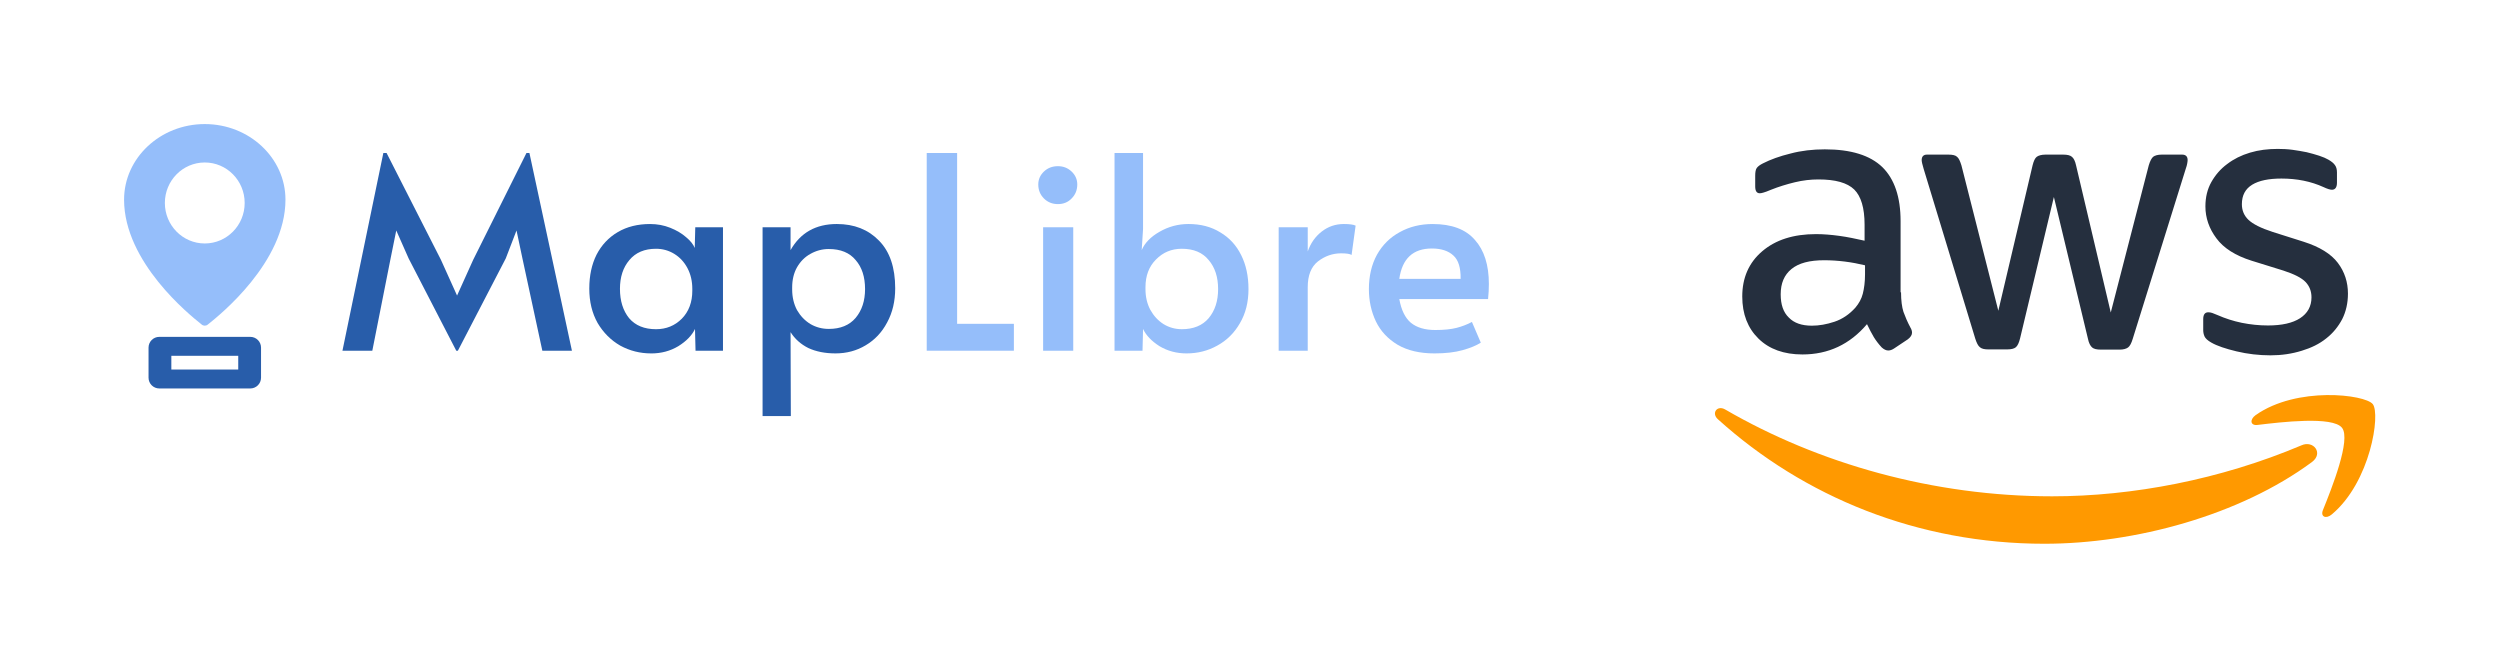 <?xml version="1.0" encoding="UTF-8" standalone="no"?>
<svg
   xmlns:dc="http://purl.org/dc/elements/1.1/"
   xmlns:cc="http://creativecommons.org/ns#"
   xmlns:rdf="http://www.w3.org/1999/02/22-rdf-syntax-ns#"
   xmlns:svg="http://www.w3.org/2000/svg"
   xmlns="http://www.w3.org/2000/svg"
   xmlns:sodipodi="http://sodipodi.sourceforge.net/DTD/sodipodi-0.dtd"
   xmlns:inkscape="http://www.inkscape.org/namespaces/inkscape"
   id="maplibre"
   width="201.495"
   height="53.837"
   viewBox="0 0 201.495 53.837"
   version="1.1"
   sodipodi:docname="maplibre-aws-logo.svg"
   inkscape:version="0.92.5 (2060ec1f9f, 2020-04-08)"
   style="fill:none"
   inkscape:export-filename="/home/wipfli/maps/maplibre.github.io/static/img/maplibre-aws-logo.png"
   inkscape:export-xdpi="96"
   inkscape:export-ydpi="96">
  <defs
     id="defs25" />
  <sodipodi:namedview
     pagecolor="#ffffff"
     bordercolor="#666666"
     borderopacity="1"
     objecttolerance="10"
     gridtolerance="10"
     guidetolerance="10"
     inkscape:pageopacity="0"
     inkscape:pageshadow="2"
     inkscape:window-width="1920"
     inkscape:window-height="1135"
     id="namedview23"
     showgrid="false"
     inkscape:zoom="5.7454545"
     inkscape:cx="118.66641"
     inkscape:cy="30.76091"
     inkscape:window-x="0"
     inkscape:window-y="0"
     inkscape:window-maximized="1"
     inkscape:current-layer="maplibre"
     fit-margin-top="10"
     fit-margin-left="10"
     fit-margin-right="10"
     fit-margin-bottom="10" />
  <g
     id="g847"
     transform="translate(10,10)">
    <path
       id="path2"
       d="M 22.935,10.83 21.938,8.575 21.482,10.83 20.008,18.267 H 17.601 L 20.897,2.331 h 0.26 l 4.38,8.607 1.301,2.884 1.301,-2.884 4.293,-8.607 h 0.238 l 3.426,15.936 h -2.385 l -1.604,-7.437 -0.477,-2.255 -0.867,2.255 -3.859,7.437 h -0.13 z"
       inkscape:connector-curvature="0"
       style="fill:#285daa" />
    <path
       id="path4"
       d="m 42.481,18.484 c -0.896,0 -1.727,-0.21 -2.493,-0.629 -0.752,-0.434 -1.359,-1.041 -1.821,-1.821 -0.448,-0.795 -0.672,-1.72 -0.672,-2.775 0,-1.041 0.195,-1.951 0.585,-2.732 0.405,-0.781 0.976,-1.388 1.713,-1.821 0.737,-0.434 1.604,-0.65 2.602,-0.65 0.578,0 1.12,0.101 1.626,0.304 0.506,0.202 0.932,0.455 1.279,0.759 0.347,0.289 0.578,0.578 0.694,0.867 l 0.043,-1.669 h 2.233 v 9.952 h -2.212 l -0.043,-1.756 c -0.246,0.52 -0.694,0.983 -1.344,1.388 -0.65,0.39 -1.38,0.585 -2.19,0.585 z m 0.39,-1.951 c 0.824,0 1.518,-0.282 2.081,-0.846 0.564,-0.578 0.846,-1.33 0.846,-2.255 v -0.152 c 0,-0.622 -0.13,-1.178 -0.39,-1.669 -0.26,-0.491 -0.614,-0.874 -1.062,-1.149 -0.448,-0.275 -0.94,-0.412 -1.474,-0.412 -0.925,0 -1.641,0.303 -2.146,0.911 -0.506,0.593 -0.759,1.366 -0.759,2.32 0,0.968 0.246,1.756 0.737,2.363 0.506,0.593 1.229,0.889 2.168,0.889 z"
       inkscape:connector-curvature="0"
       style="fill:#285daa" />
    <path
       id="path6"
       d="m 51.462,8.315 h 2.255 v 1.843 c 0.795,-1.402 2.038,-2.103 3.729,-2.103 1.402,0 2.537,0.448 3.404,1.344 0.867,0.882 1.301,2.161 1.301,3.838 0,1.041 -0.217,1.958 -0.65,2.753 -0.419,0.795 -0.997,1.409 -1.734,1.843 -0.723,0.434 -1.532,0.65 -2.428,0.65 -0.838,0 -1.568,-0.144 -2.19,-0.434 -0.607,-0.304 -1.084,-0.73 -1.431,-1.279 l 0.022,6.764 H 51.462 Z m 5.333,8.195 c 0.94,0 1.662,-0.296 2.168,-0.889 0.506,-0.607 0.759,-1.38 0.759,-2.32 0,-0.983 -0.253,-1.763 -0.759,-2.341 -0.491,-0.593 -1.214,-0.889 -2.168,-0.889 -0.52,0 -1.012,0.13 -1.474,0.39 -0.448,0.246 -0.809,0.607 -1.084,1.084 -0.26,0.463 -0.39,1.004 -0.39,1.626 v 0.152 c 0,0.622 0.13,1.178 0.39,1.669 0.275,0.477 0.636,0.853 1.084,1.127 0.448,0.26 0.94,0.39 1.474,0.39 z"
       inkscape:connector-curvature="0"
       style="fill:#285daa" />
    <path
       id="path8"
       d="m 64.692,2.331 h 2.45 V 16.099 h 4.575 v 2.168 h -7.025 z"
       inkscape:connector-curvature="0"
       style="fill:#95befa" />
    <path
       id="path10"
       d="m 74.073,8.315 h 2.428 v 9.952 h -2.428 z m 1.192,-1.865 c -0.448,0 -0.824,-0.152 -1.127,-0.455 -0.303,-0.304 -0.455,-0.679 -0.455,-1.127 0,-0.405 0.152,-0.752 0.455,-1.041 0.303,-0.289 0.679,-0.434 1.127,-0.434 0.434,0 0.802,0.145 1.106,0.434 0.304,0.289 0.455,0.636 0.455,1.041 0,0.448 -0.152,0.824 -0.455,1.127 -0.289,0.304 -0.658,0.455 -1.106,0.455 z"
       inkscape:connector-curvature="0"
       style="fill:#95befa" />
    <path
       id="path12"
       d="m 85.64,18.484 c -0.809,0 -1.539,-0.195 -2.19,-0.585 -0.636,-0.405 -1.077,-0.867 -1.323,-1.388 l -0.043,1.756 H 79.829 V 2.331 h 2.298 v 6.136 l -0.108,1.691 c 0.246,-0.578 0.723,-1.07 1.431,-1.474 0.723,-0.419 1.503,-0.629 2.341,-0.629 0.983,0 1.836,0.224 2.558,0.672 0.737,0.434 1.301,1.048 1.691,1.843 0.39,0.78 0.585,1.691 0.585,2.732 0,1.055 -0.231,1.973 -0.694,2.753 -0.448,0.78 -1.055,1.38 -1.821,1.8 -0.752,0.419 -1.575,0.629 -2.472,0.629 z m -0.39,-1.951 c 0.94,0 1.662,-0.296 2.168,-0.889 0.506,-0.607 0.759,-1.388 0.759,-2.342 0,-0.968 -0.253,-1.749 -0.759,-2.341 -0.491,-0.607 -1.214,-0.911 -2.168,-0.911 -0.824,0 -1.518,0.289 -2.081,0.867 -0.564,0.564 -0.846,1.308 -0.846,2.233 v 0.152 c 0,0.622 0.13,1.178 0.39,1.669 0.275,0.491 0.629,0.874 1.062,1.149 0.448,0.275 0.94,0.412 1.474,0.412 z"
       inkscape:connector-curvature="0"
       style="fill:#95befa" />
    <path
       id="path14"
       d="m 93.059,8.315 h 2.342 v 1.951 c 0.231,-0.665 0.607,-1.2 1.127,-1.604 0.52,-0.405 1.113,-0.607 1.778,-0.607 0.463,0 0.78,0.043 0.954,0.13 l -0.325,2.363 c -0.13,-0.087 -0.412,-0.13 -0.846,-0.13 -0.679,0 -1.301,0.217 -1.865,0.65 -0.549,0.434 -0.824,1.127 -0.824,2.081 v 5.117 h -2.342 z"
       inkscape:connector-curvature="0"
       style="fill:#95befa" />
    <path
       id="path16"
       d="m 105.62,18.484 c -1.185,0 -2.175,-0.231 -2.97,-0.694 -0.795,-0.477 -1.38,-1.106 -1.756,-1.886 -0.376,-0.795 -0.564,-1.662 -0.564,-2.602 0,-1.055 0.217,-1.98 0.651,-2.775 0.448,-0.795 1.062,-1.402 1.842,-1.821 0.781,-0.434 1.663,-0.65 2.646,-0.65 1.532,0 2.666,0.426 3.403,1.279 0.752,0.838 1.128,2.024 1.128,3.556 0,0.39 -0.022,0.795 -0.065,1.214 h -7.155 c 0.159,0.882 0.47,1.518 0.932,1.908 0.477,0.39 1.135,0.585 1.973,0.585 0.694,0 1.265,-0.058 1.713,-0.173 0.448,-0.116 0.86,-0.275 1.236,-0.477 l 0.715,1.669 c -0.361,0.231 -0.852,0.434 -1.474,0.607 -0.621,0.173 -1.373,0.26 -2.255,0.26 z m 2.103,-6.006 c 0.015,-0.896 -0.18,-1.525 -0.585,-1.886 -0.405,-0.376 -0.983,-0.564 -1.734,-0.564 -1.518,0 -2.393,0.817 -2.624,2.45 z"
       inkscape:connector-curvature="0"
       style="fill:#95befa" />
    <path
       id="path18"
       d="M 0,6.093 C 0,2.733 2.918,-6.10352e-5 6.504,-6.10352e-5 c 3.587,0 6.504,2.733 6.504,6.093 0,5.048 -5.319,9.311 -6.155,9.981 -0.052,0.042 -0.087,0.07 -0.102,0.083 -0.07,0.061 -0.159,0.092 -0.248,0.092 -0.089,0 -0.178,-0.031 -0.248,-0.092 C 6.242,16.143 6.207,16.115 6.155,16.074 5.319,15.404 0,11.142 0,6.093 Z m 6.504,3.53 c 1.776,0 3.216,-1.461 3.216,-3.264 0,-1.803 -1.44,-3.264 -3.216,-3.264 -1.776,0 -3.216,1.461 -3.216,3.264 0,1.803 1.44,3.264 3.216,3.264 z"
       inkscape:connector-curvature="0"
       style="clip-rule:evenodd;fill:#95befa;fill-rule:evenodd" />
    <path
       id="path20"
       d="m 2.839,17.15 c -0.479,0 -0.867,0.388 -0.867,0.867 v 2.425 c 0,0.479 0.388,0.867 0.867,0.867 h 7.333 c 0.479,0 0.867,-0.388 0.867,-0.867 V 18.017 c 0,-0.479 -0.388,-0.867 -0.867,-0.867 z m 6.363,1.528 H 3.81 v 1.104 h 5.392 z"
       inkscape:connector-curvature="0"
       style="clip-rule:evenodd;fill:#285daa;fill-rule:evenodd" />
  </g>
  <g
     id="g879"
     transform="matrix(0.177,0,0,0.177,137.475,32.291)"
     style="stroke-width:5.644">
    <path
       class="st0"
       d="m 88.954,-49.334 c 0,3.7 0.4,6.7 1.1,8.9 0.8,2.2 1.8,4.6 3.2,7.2 0.5,0.8 0.7,1.6 0.7,2.3 0,1 -0.6,2 -1.9,3 l -6.3,4.2 c -0.9,0.6 -1.8,0.9 -2.6,0.9 -1,0 -2,-0.5 -3,-1.4 -1.4,-1.5 -2.6,-3.1 -3.6,-4.7 -1,-1.7 -2,-3.6 -3.1,-5.9 -7.8,9.2 -17.6,13.8 -29.4,13.8 -8.4,0 -15.1,-2.4 -20,-7.2 -4.9,-4.8 -7.4,-11.2 -7.4,-19.2 0,-8.5 3,-15.4 9.1,-20.6 6.1,-5.2 14.2,-7.8 24.5,-7.8 3.4,0 6.9,0.3 10.6,0.8 3.7,0.5 7.5,1.3 11.5,2.2 v -7.3 c 0,-7.6 -1.6,-12.9 -4.7,-16 -3.2,-3.1 -8.6,-4.6 -16.3,-4.6 -3.5,0 -7.1,0.4 -10.8,1.3 -3.7,0.9 -7.3,2 -10.8,3.4 -1.6,0.7 -2.8,1.1 -3.5,1.3 -0.7,0.2 -1.2,0.3 -1.6,0.3 -1.4,0 -2.1,-1 -2.1,-3.1 v -4.9 c 0,-1.6 0.2,-2.8 0.7,-3.5 0.5,-0.7 1.4,-1.4 2.8,-2.1 3.5,-1.8 7.7,-3.3 12.6,-4.5 4.9,-1.3 10.1,-1.9 15.6,-1.9 11.9,0 20.6,2.7 26.2,8.1 5.5,5.4 8.3,13.6 8.3,24.6 v 32.4 z m -40.6,15.2 c 3.3,0 6.7,-0.6 10.3,-1.8 3.6,-1.2 6.8,-3.4 9.5,-6.4 1.6,-1.9 2.8,-4 3.4,-6.4 0.6,-2.4 1,-5.3 1,-8.7 v -4.2 c -2.9,-0.7 -6,-1.3 -9.2,-1.7 -3.2,-0.4 -6.3,-0.6 -9.4,-0.6 -6.7,0 -11.6,1.3 -14.9,4 -3.3,2.7 -4.9,6.5 -4.9,11.5 0,4.7 1.2,8.2 3.7,10.6 2.4,2.5 5.9,3.7 10.5,3.7 z m 80.3,10.8 c -1.8,0 -3,-0.3 -3.8,-1 -0.8,-0.6 -1.5,-2 -2.1,-3.9 L 99.254,-105.534 c -0.6,-2 -0.9,-3.3 -0.9,-4 0,-1.6 0.8,-2.5 2.4,-2.5 h 9.8 c 1.9,0 3.2,0.3 3.9,1 0.8,0.6 1.4,2 2,3.9 l 16.8,66.2 15.6,-66.2 c 0.5,-2 1.1,-3.3 1.9,-3.9 0.8,-0.6 2.2,-1 4,-1 h 8 c 1.9,0 3.2,0.3 4,1 0.8,0.6 1.5,2 1.9,3.9 l 15.8,67 17.3,-67 c 0.6,-2 1.3,-3.3 2,-3.9 0.8,-0.6 2.1,-1 3.9,-1 h 9.3 c 1.6,0 2.5,0.8 2.5,2.5 0,0.5 -0.1,1 -0.2,1.6 -0.1,0.6 -0.3,1.4 -0.7,2.5 l -24.1,77.3 c -0.6,2 -1.3,3.3 -2.1,3.9 -0.8,0.6 -2.1,1 -3.8,1 h -8.6 c -1.9,0 -3.2,-0.3 -4,-1 -0.8,-0.7 -1.5,-2 -1.9,-4 l -15.5,-64.5 -15.4,64.4 c -0.5,2 -1.1,3.3 -1.9,4 -0.8,0.7 -2.2,1 -4,1 z m 128.5,2.7 c -5.2,0 -10.4,-0.6 -15.4,-1.8 -5,-1.2 -8.9,-2.5 -11.5,-4 -1.6,-0.9 -2.7,-1.9 -3.1,-2.8 -0.4,-0.9 -0.6,-1.9 -0.6,-2.8 v -5.1 c 0,-2.1 0.8,-3.1 2.3,-3.1 0.6,0 1.2,0.1 1.8,0.3 0.6,0.2 1.5,0.6 2.5,1 3.4,1.5 7.1,2.7 11,3.5 4,0.8 7.9,1.2 11.9,1.2 6.3,0 11.2,-1.1 14.6,-3.3 3.4,-2.2 5.2,-5.4 5.2,-9.5 0,-2.8 -0.9,-5.1 -2.7,-7 -1.8,-1.9 -5.2,-3.6 -10.1,-5.2 l -14.5,-4.5 c -7.3,-2.3 -12.7,-5.7 -16,-10.2 -3.3,-4.4 -5,-9.3 -5,-14.5 0,-4.2 0.9,-7.9 2.7,-11.1 1.8,-3.2 4.2,-6 7.2,-8.2 3,-2.3 6.4,-4 10.4,-5.2 4,-1.2 8.2,-1.7 12.6,-1.7 2.2,0 4.5,0.1 6.7,0.4 2.3,0.3 4.4,0.7 6.5,1.1 2,0.5 3.9,1 5.7,1.6 1.8,0.6 3.2,1.2 4.2,1.8 1.4,0.8 2.4,1.6 3,2.5 0.6,0.8 0.9,1.9 0.9,3.3 v 4.7 c 0,2.1 -0.8,3.2 -2.3,3.2 -0.8,0 -2.1,-0.4 -3.8,-1.2 -5.7,-2.6 -12.1,-3.9 -19.2,-3.9 -5.7,0 -10.2,0.9 -13.3,2.8 -3.1,1.9 -4.7,4.8 -4.7,8.9 0,2.8 1,5.2 3,7.1 2,1.9 5.7,3.8 11,5.5 l 14.2,4.5 c 7.2,2.3 12.4,5.5 15.5,9.6 3.1,4.1 4.6,8.8 4.6,14 0,4.3 -0.9,8.2 -2.6,11.6 -1.8,3.4 -4.2,6.4 -7.3,8.8 -3.1,2.5 -6.8,4.3 -11.1,5.6 -4.5,1.4 -9.2,2.1 -14.3,2.1 z"
       id="path4-8"
       inkscape:connector-curvature="0"
       style="fill:#252f3e;stroke-width:5.644" />
    <g
       id="g10"
       transform="translate(2.554,-115.734)"
       style="stroke-width:5.644">
      <path
         class="st1"
         d="M 273.5,143.7 C 240.6,168 192.8,180.9 151.7,180.9 94.1,180.9 42.2,159.6 3,124.2 c -3.1,-2.8 -0.3,-6.6 3.4,-4.4 42.4,24.6 94.7,39.5 148.8,39.5 36.5,0 76.6,-7.6 113.5,-23.2 5.5,-2.5 10.2,3.6 4.8,7.6 z"
         id="path6-7"
         inkscape:connector-curvature="0"
         style="clip-rule:evenodd;fill:#ff9900;fill-rule:evenodd;stroke-width:5.644" />
      <path
         class="st1"
         d="m 287.2,128.1 c -4.2,-5.4 -27.8,-2.6 -38.5,-1.3 -3.2,0.4 -3.7,-2.4 -0.8,-4.5 18.8,-13.2 49.7,-9.4 53.3,-5 3.6,4.5 -1,35.4 -18.6,50.2 -2.7,2.3 -5.3,1.1 -4.1,-1.9 4,-9.9 12.9,-32.2 8.7,-37.5 z"
         id="path8-9"
         inkscape:connector-curvature="0"
         style="clip-rule:evenodd;fill:#ff9900;fill-rule:evenodd;stroke-width:5.644" />
    </g>
  </g>
</svg>
